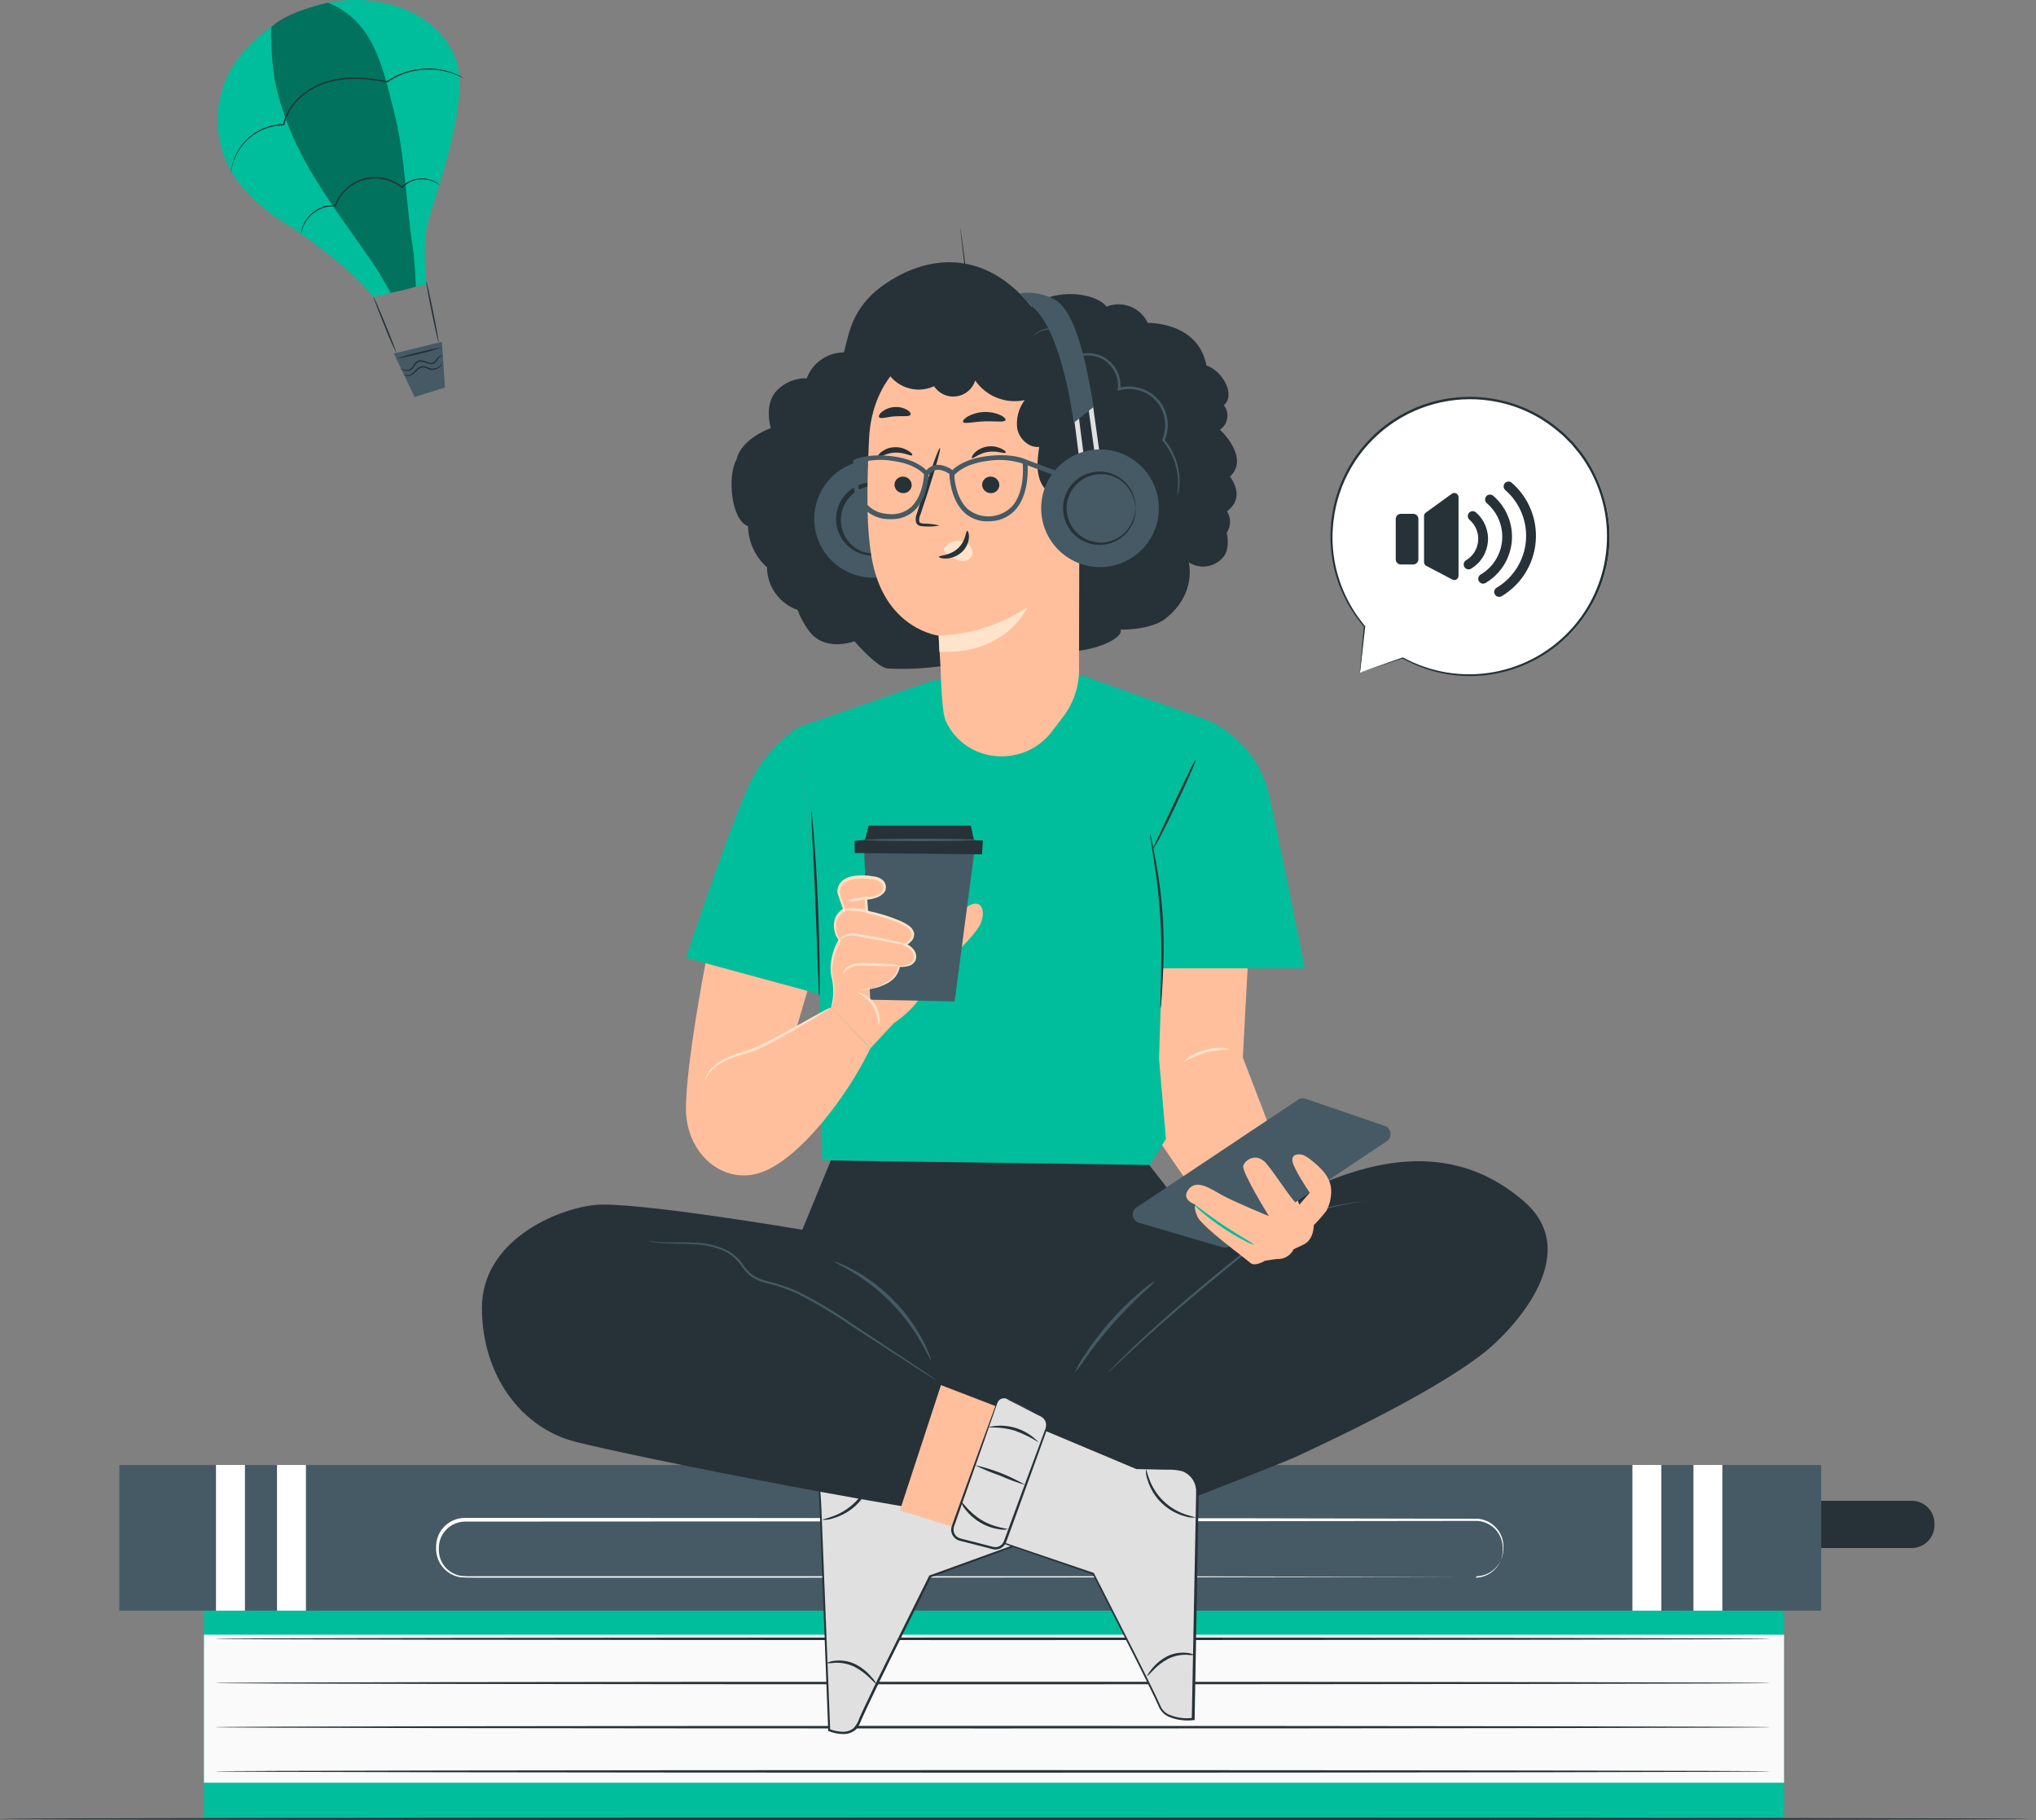 <svg width="236" height="211" viewBox="0 0 236 211" fill="none" xmlns="http://www.w3.org/2000/svg">
<rect x="0" y="0" width="236" height="211" fill="#808080" stroke="none"/>
<path d="M235.086 210.853C235.086 210.938 182.455 211 117.546 211C52.636 211 0 210.938 0 210.853C0 210.768 52.619 210.706 117.546 210.706C182.472 210.706 235.086 210.774 235.086 210.853Z" fill="#263238"/>
<path d="M124.406 132.219C124.321 132.219 121.327 108.551 117.711 79.345C114.094 50.139 111.237 26.437 111.316 26.425C111.395 26.414 114.389 50.087 118.005 79.305C121.622 108.523 124.485 132.208 124.406 132.219Z" fill="#263238"/>
<path d="M206.793 186.522H23.641V210.7H206.793V186.522Z" fill="#00BE9B"/>
<path d="M206.793 189.504H23.641V206.664H206.793V189.504Z" fill="#FAFAFA"/>
<path d="M211.095 169.827H13.833V186.715H211.095V169.827Z" fill="#455A64"/>
<path d="M199.65 169.827H196.294V186.715H199.65V169.827Z" fill="white"/>
<path d="M192.575 169.827H189.219V186.715H192.575V169.827Z" fill="white"/>
<path d="M35.465 169.827H32.109V186.715H35.465V169.827Z" fill="white"/>
<path d="M28.391 169.827H25.035V186.715H28.391V169.827Z" fill="white"/>
<path d="M171.038 182.899C171.038 182.899 171.259 182.899 171.685 182.814C172.229 182.695 172.733 182.434 173.146 182.059C173.559 181.684 173.866 181.208 174.037 180.677C174.198 180.125 174.236 179.545 174.151 178.976C174.045 178.279 173.709 177.637 173.195 177.154C172.681 176.67 172.019 176.374 171.316 176.312L144.009 176.346L53.918 176.391C53.392 176.391 52.876 176.527 52.418 176.785C51.96 177.044 51.577 177.416 51.304 177.865C51.032 178.312 50.882 178.822 50.868 179.345C50.83 179.869 50.913 180.395 51.112 180.881C51.317 181.357 51.64 181.773 52.051 182.089C52.462 182.406 52.946 182.612 53.459 182.689C53.989 182.731 54.52 182.745 55.052 182.729H69.315H93.238H133.742L161.044 182.78H168.47L161.044 182.809L133.742 182.854L93.238 182.888H55.029C54.462 182.888 53.963 182.888 53.391 182.848C52.829 182.762 52.298 182.535 51.848 182.188C51.398 181.841 51.043 181.385 50.817 180.864C50.603 180.338 50.512 179.77 50.551 179.203C50.565 178.629 50.73 178.068 51.027 177.576C51.326 177.083 51.747 176.675 52.249 176.392C52.752 176.109 53.319 175.961 53.895 175.96L143.986 176.006L171.299 176.062C172.03 176.123 172.718 176.43 173.251 176.932C173.785 177.435 174.132 178.103 174.236 178.829C174.316 179.399 174.272 179.979 174.105 180.53C173.953 180.987 173.702 181.406 173.368 181.754C172.911 182.23 172.316 182.551 171.668 182.672C171.507 182.705 171.344 182.724 171.18 182.729L171.038 182.899Z" fill="white"/>
<path d="M205.199 189.98C205.199 190.065 164.836 190.127 115.063 190.127C65.29 190.127 24.927 190.065 24.927 189.98C24.927 189.895 65.278 189.833 115.063 189.833C164.848 189.833 205.199 189.901 205.199 189.98Z" fill="#263238"/>
<path d="M205.199 195.105C205.199 195.184 164.836 195.252 115.063 195.252C65.29 195.252 24.927 195.184 24.927 195.105C24.927 195.026 65.278 194.958 115.063 194.958C164.848 194.958 205.199 195.02 205.199 195.105Z" fill="#263238"/>
<path d="M205.199 200.224C205.199 200.309 164.836 200.371 115.063 200.371C65.29 200.371 24.927 200.309 24.927 200.224C24.927 200.139 65.278 200.076 115.063 200.076C164.848 200.076 205.199 200.144 205.199 200.224Z" fill="#263238"/>
<path d="M205.199 205.349C205.199 205.428 164.836 205.496 115.063 205.496C65.29 205.496 24.927 205.428 24.927 205.349C24.927 205.269 65.278 205.201 115.063 205.201C164.848 205.201 205.199 205.269 205.199 205.349Z" fill="#263238"/>
<path d="M121.633 177.724L131.072 174.589L125.794 159.532L115.687 163.648L121.633 177.724Z" fill="#FFBF9D"/>
<path d="M116.963 163.665L102.348 170.093L96.679 170.314C94.525 170.399 94.978 172.128 95.08 174.282L96.112 200.569C96.112 200.569 98.799 201.703 99.547 199.736C100.296 197.769 107.83 182.729 107.83 182.729L121.662 177.684L116.963 163.665Z" fill="#E0E0E0"/>
<path d="M116.962 163.665C116.962 163.665 116.996 163.744 117.047 163.897C117.098 164.05 117.189 164.305 117.296 164.606C117.518 165.246 117.835 166.176 118.249 167.366L121.758 177.667V177.758L121.673 177.786L107.88 182.848L107.943 182.792C106.429 185.853 104.802 189.129 103.101 192.559C102.257 194.26 101.401 196.046 100.545 197.848C100.329 198.302 100.12 198.755 99.915 199.215C99.813 199.447 99.734 199.662 99.615 199.906C99.565 200.033 99.496 200.151 99.411 200.258L99.286 200.422L99.133 200.558C98.7 200.897 98.156 201.061 97.608 201.017C97.077 200.993 96.554 200.88 96.061 200.683L95.987 200.654V200.564C95.987 200.479 95.987 200.388 95.987 200.292C95.709 193.149 95.448 186.335 95.21 180.127C95.15 178.574 95.093 177.062 95.04 175.592C95.006 174.855 94.989 174.129 94.938 173.421C94.85 172.707 94.873 171.984 95.006 171.278C95.054 171.098 95.138 170.93 95.253 170.784C95.368 170.638 95.511 170.516 95.675 170.428C96 170.28 96.35 170.2 96.707 170.19L98.668 170.121L102.376 169.985H102.347L113.084 165.32L115.953 164.084L116.707 163.767L116.956 163.665L116.696 163.795C116.514 163.874 116.259 163.988 115.936 164.141L113.028 165.445L102.393 170.178H102.347L98.646 170.331L96.678 170.411C96.357 170.416 96.041 170.487 95.749 170.62C95.609 170.695 95.486 170.798 95.388 170.923C95.291 171.048 95.22 171.192 95.182 171.346C95.059 172.025 95.042 172.719 95.131 173.404C95.188 174.118 95.204 174.849 95.239 175.581C95.295 177.055 95.356 178.566 95.42 180.116C95.664 186.352 95.936 193.154 96.219 200.286C96.219 200.377 96.219 200.467 96.219 200.552L96.14 200.439C96.603 200.621 97.094 200.726 97.591 200.751C98.071 200.79 98.548 200.649 98.929 200.354C99.259 199.996 99.503 199.567 99.643 199.101C99.847 198.642 100.057 198.188 100.273 197.735C101.129 195.927 101.973 194.169 102.835 192.446C104.536 189.016 106.18 185.739 107.699 182.684V182.639H107.744L121.622 177.61L121.565 177.729L118.164 167.451C117.767 166.244 117.461 165.303 117.251 164.657C117.149 164.339 117.07 164.09 117.019 163.925C116.968 163.761 116.962 163.665 116.962 163.665Z" fill="#263238"/>
<path d="M117.767 162.066L114.229 163.88C113.968 164.013 113.765 164.239 113.66 164.514C113.555 164.788 113.556 165.092 113.663 165.366L118.668 178.228C118.775 178.502 118.98 178.726 119.243 178.858C119.505 178.99 119.808 179.02 120.091 178.943L123.816 177.917C123.975 177.872 124.124 177.795 124.252 177.69C124.38 177.585 124.484 177.454 124.559 177.307C124.634 177.159 124.677 176.997 124.685 176.832C124.694 176.666 124.668 176.501 124.609 176.346L119.417 162.701C119.357 162.546 119.265 162.404 119.147 162.286C119.03 162.169 118.888 162.077 118.733 162.017C118.577 161.957 118.411 161.931 118.245 161.939C118.078 161.948 117.915 161.991 117.767 162.066Z" fill="#E0E0E0"/>
<path d="M118.833 178.733C118.444 178.133 118.107 177.501 117.824 176.845C117.257 175.66 116.492 174.01 115.755 172.117C115.018 170.224 114.451 168.5 114.088 167.23C113.912 166.595 113.776 166.097 113.697 165.717C113.636 165.534 113.603 165.343 113.601 165.15C113.879 165.807 114.116 166.481 114.309 167.168C114.723 168.415 115.324 170.133 116.055 172.004C116.787 173.874 117.512 175.547 118.034 176.76C118.347 177.398 118.614 178.057 118.833 178.733Z" fill="#263238"/>
<path d="M114.564 166.976C115.271 166.18 116.176 165.588 117.187 165.259C118.199 164.93 119.28 164.877 120.318 165.105C120.318 165.207 118.901 165.031 117.286 165.57C116.33 165.938 115.417 166.409 114.564 166.976Z" fill="#263238"/>
<path d="M115.806 171.919C116.734 171.301 117.736 170.802 118.788 170.434C119.8 169.966 120.866 169.623 121.962 169.413C121.996 169.504 120.607 170.042 118.912 170.734C117.906 171.201 116.867 171.597 115.806 171.919Z" fill="#263238"/>
<path d="M118.334 176.856C119.37 176.642 120.367 176.273 121.293 175.762C122.795 174.855 123.515 173.557 123.6 173.619C123.523 173.934 123.371 174.225 123.158 174.47C122.233 175.741 120.844 176.597 119.292 176.851C118.978 176.929 118.649 176.931 118.334 176.856Z" fill="#263238"/>
<path d="M95.318 176.182C95.318 176.125 95.812 176.052 96.566 175.768C97.547 175.409 98.437 174.837 99.171 174.093C99.905 173.349 100.465 172.452 100.812 171.465C101.089 170.706 101.152 170.201 101.208 170.213C101.247 170.66 101.187 171.111 101.033 171.533C100.733 172.585 100.173 173.544 99.406 174.323C98.638 175.102 97.686 175.675 96.639 175.989C96.218 176.146 95.767 176.212 95.318 176.182Z" fill="#263238"/>
<path d="M95.811 192.809C96.102 192.641 96.428 192.543 96.764 192.525C97.575 192.426 98.398 192.562 99.133 192.917C99.856 193.277 100.496 193.785 101.01 194.408C101.252 194.643 101.445 194.924 101.577 195.235C101.537 195.235 101.288 194.986 100.863 194.566C100.322 194.02 99.698 193.563 99.014 193.211C98.324 192.881 97.563 192.725 96.798 192.758C96.472 192.807 96.141 192.824 95.811 192.809Z" fill="#263238"/>
<path d="M93 142.559C93 142.559 73.368 139.231 68.958 139.685C64.547 140.138 55.862 143.783 55.862 151.618C55.862 159.452 60.449 165.518 66.633 167.123C72.818 168.727 107.54 175.768 121.152 176.936C132.671 177.922 139.207 175.626 138.073 173.71C138.073 173.71 149.576 169.248 150.806 168.608C151.77 168.126 165.511 161.918 171.996 156.833C174.95 154.515 183.85 145.496 176.639 139.26C169.428 133.024 161.169 133.823 153.187 137.23C151.849 137.797 143.878 140.393 139.428 143.007L132.784 134.503C132.558 134.639 119.02 134.798 106.979 134.651C103.09 134.605 96.316 134.503 96.316 134.503L93 142.559Z" fill="#263238"/>
<path d="M122.904 164.351C122.699 162.815 122.597 162.248 123.079 161.312C123.62 160.407 124.316 159.605 125.137 158.943C125.664 158.472 126.271 157.962 126.979 158.024C127.87 158.104 128.408 159.016 128.805 159.816C130.256 162.756 131.828 165.632 133.521 168.444C134.491 170.059 135.54 171.692 137.07 172.792C137.637 173.194 138.329 173.688 138.204 174.373C138.125 174.912 137.569 175.23 137.07 175.451C136.129 175.861 135.159 176.202 134.168 176.471C133.219 176.801 132.197 176.864 131.214 176.652C130.34 176.333 129.56 175.799 128.947 175.099C125.842 172.097 123.706 168.236 122.813 164.011" fill="#263238"/>
<path d="M158.135 139.322C158.135 139.322 158.011 139.294 157.767 139.322C157.415 139.35 157.065 139.397 156.718 139.464C155.811 139.634 154.507 139.935 152.897 140.331C152.104 140.53 151.197 140.751 150.273 140.944C149.371 141.238 148.572 141.958 147.722 142.644C146.021 143.999 144.122 145.479 142.16 147.089C138.243 150.275 134.791 153.262 132.342 155.496C131.112 156.63 130.142 157.531 129.468 158.166L128.697 158.897C128.608 158.985 128.514 159.067 128.413 159.141C128.487 159.04 128.569 158.946 128.657 158.857L129.394 158.092C130.046 157.429 130.998 156.488 132.228 155.354C134.638 153.087 138.084 150.065 142.007 146.879C143.969 145.286 145.856 143.789 147.585 142.452C148.365 141.744 149.255 141.169 150.222 140.751C151.202 140.552 152.058 140.36 152.875 140.184C154.485 139.81 155.8 139.538 156.718 139.402C157.07 139.343 157.427 139.313 157.784 139.311C157.879 139.303 157.975 139.312 158.067 139.339L158.135 139.322Z" fill="#455A64"/>
<path d="M108.539 160.003C108.418 159.954 108.304 159.891 108.198 159.816L107.257 159.249L103.856 157.049L98.788 153.767C96.758 152.355 94.633 151.086 92.427 149.969C91.271 149.441 90.065 149.031 88.828 148.744C88.227 148.594 87.653 148.351 87.127 148.024C86.646 147.669 86.238 147.224 85.925 146.715C85.32 145.842 84.458 145.18 83.459 144.821C82.588 144.501 81.675 144.31 80.749 144.254C79.049 144.141 77.643 144.198 76.679 144.101C76.203 144.062 75.829 144.011 75.579 143.965C75.452 143.945 75.327 143.915 75.205 143.875C75.332 143.874 75.46 143.886 75.585 143.909C75.84 143.937 76.209 143.977 76.69 143.999C77.648 144.062 79.032 143.971 80.761 144.062C81.71 144.112 82.646 144.303 83.538 144.628C84.038 144.812 84.511 145.062 84.944 145.371C85.401 145.709 85.799 146.118 86.124 146.584C86.419 147.066 86.804 147.488 87.257 147.826C87.761 148.139 88.313 148.369 88.89 148.506C90.143 148.795 91.365 149.209 92.535 149.742C94.742 150.855 96.866 152.127 98.89 153.546L103.924 156.879L107.325 159.147L108.238 159.776C108.344 159.844 108.444 159.92 108.539 160.003Z" fill="#455A64"/>
<path d="M113.408 177.916L104.31 175.099L109.071 160.569L118.833 164.322L113.408 177.916Z" fill="#FFBF9D"/>
<path d="M117.609 164.362L131.725 170.229L136.26 170.309C136.941 170.323 137.588 170.607 138.061 171.098C138.534 171.589 138.793 172.246 138.782 172.928L138.306 199.288C138.306 199.288 135.16 199.691 134.406 197.814C133.652 195.938 126.725 182.457 126.725 182.457L113.38 177.894L117.609 164.362Z" fill="#E0E0E0"/>
<path d="M117.608 164.362C117.608 164.362 117.608 164.447 117.54 164.611L117.33 165.314C117.143 165.944 116.866 166.845 116.514 168.013L113.464 177.922L113.408 177.803L126.764 182.338H126.809V182.384C128.283 185.269 129.853 188.353 131.497 191.584C132.308 193.206 133.141 194.861 133.963 196.567C134.167 196.987 134.36 197.44 134.558 197.86C134.758 198.263 135.09 198.585 135.499 198.772C136.373 199.139 137.327 199.268 138.266 199.147L138.147 199.283V199.124C138.277 192.35 138.402 185.893 138.515 180.008C138.544 178.54 138.572 177.1 138.6 175.705C138.6 175.008 138.629 174.322 138.64 173.642C138.64 173.308 138.64 172.956 138.64 172.644C138.598 172.177 138.422 171.731 138.135 171.359C137.848 170.988 137.461 170.706 137.019 170.547C136.433 170.404 135.83 170.346 135.227 170.377L131.718 170.303L121.44 165.978L118.606 164.781L117.869 164.464L117.614 164.351L117.858 164.441L118.583 164.73L121.418 165.864L131.792 170.122H131.758L135.273 170.178H136.197C136.523 170.177 136.846 170.231 137.155 170.337C137.796 170.564 138.327 171.026 138.64 171.63C138.801 171.938 138.899 172.275 138.929 172.622C138.929 172.979 138.929 173.296 138.929 173.642C138.929 174.317 138.929 175.008 138.895 175.705C138.869 177.1 138.844 178.534 138.821 180.008C138.714 185.893 138.595 192.35 138.476 199.124C138.476 199.175 138.476 199.232 138.476 199.277V199.402H138.362C137.371 199.527 136.363 199.388 135.443 198.999C134.98 198.782 134.604 198.414 134.377 197.956C134.173 197.514 133.986 197.094 133.782 196.664C132.965 194.963 132.138 193.308 131.321 191.686L126.656 182.48L126.724 182.537L113.385 177.95L113.3 177.916L113.328 177.831L116.491 167.894L117.347 165.235C117.444 164.94 117.518 164.713 117.569 164.549C117.62 164.385 117.608 164.362 117.608 164.362Z" fill="#263238"/>
<path d="M116.696 162.157L120.664 164.096C120.93 164.225 121.139 164.449 121.25 164.723C121.361 164.997 121.366 165.303 121.265 165.581L116.52 178.659C116.417 178.938 116.215 179.169 115.953 179.308C115.69 179.447 115.385 179.485 115.097 179.413L111.316 178.45C111.154 178.409 111.003 178.336 110.871 178.233C110.74 178.131 110.631 178.002 110.553 177.855C110.474 177.708 110.427 177.547 110.415 177.38C110.403 177.214 110.426 177.047 110.483 176.891L115.585 162.622C115.623 162.515 115.683 162.418 115.761 162.336C115.839 162.254 115.933 162.189 116.038 162.145C116.142 162.101 116.255 162.08 116.368 162.082C116.481 162.084 116.593 162.109 116.696 162.157Z" fill="#E0E0E0"/>
<path d="M116.696 162.157C116.555 162.111 116.407 162.094 116.26 162.106C116.086 162.126 115.924 162.204 115.8 162.327C115.648 162.515 115.541 162.736 115.489 162.973C115.114 164.056 114.582 165.581 113.93 167.457L111.588 174.101L110.908 176.046C110.795 176.369 110.681 176.697 110.562 177.026C110.52 177.181 110.512 177.343 110.54 177.5C110.567 177.658 110.629 177.808 110.721 177.939C110.815 178.069 110.937 178.175 111.078 178.251C111.233 178.325 111.397 178.378 111.566 178.41L112.643 178.682L114.837 179.249C115.007 179.307 115.184 179.341 115.364 179.351C115.533 179.354 115.701 179.315 115.851 179.237C116.002 179.162 116.133 179.051 116.231 178.914C116.324 178.768 116.397 178.609 116.447 178.444C116.702 177.741 116.957 177.055 117.206 176.374C117.705 175.025 118.181 173.721 118.641 172.474C119.559 169.997 120.387 167.758 121.09 165.87C121.189 165.66 121.247 165.433 121.26 165.201C121.259 164.984 121.196 164.771 121.078 164.589C120.851 164.226 120.409 164.112 120.063 163.92L118.221 162.967L117.087 162.4C116.951 162.337 116.821 162.263 116.696 162.179C116.841 162.223 116.981 162.28 117.116 162.349L118.283 162.916L120.131 163.789L120.698 164.056C120.913 164.152 121.097 164.305 121.231 164.498C121.371 164.706 121.448 164.95 121.452 165.201C121.444 165.458 121.384 165.71 121.277 165.943C120.596 167.837 119.786 170.076 118.884 172.565C118.431 173.812 117.96 175.122 117.467 176.476C117.218 177.151 116.968 177.843 116.713 178.54C116.655 178.731 116.569 178.913 116.458 179.078C116.336 179.249 116.175 179.387 115.987 179.481C115.798 179.577 115.588 179.627 115.375 179.628C115.27 179.627 115.166 179.613 115.063 179.589L114.78 179.515L112.586 178.948L111.515 178.676C111.318 178.641 111.128 178.58 110.948 178.495C110.772 178.395 110.62 178.26 110.5 178.098C110.384 177.936 110.306 177.75 110.272 177.553C110.239 177.357 110.251 177.155 110.307 176.964C110.426 176.612 110.545 176.295 110.659 175.966C110.897 175.314 111.124 174.674 111.35 174.05L113.748 167.429L115.387 162.973C115.446 162.724 115.567 162.494 115.738 162.304C115.879 162.176 116.059 162.099 116.248 162.083C116.364 162.076 116.48 162.094 116.588 162.134C116.668 162.128 116.696 162.151 116.696 162.157Z" fill="#263238"/>
<path d="M120.403 167.213C119.674 166.426 118.748 165.847 117.721 165.535C116.694 165.223 115.603 165.19 114.559 165.439C114.559 165.541 115.987 165.337 117.625 165.847C118.599 166.198 119.531 166.656 120.403 167.213Z" fill="#263238"/>
<path d="M118.873 172.151C117.041 171.084 115.056 170.304 112.988 169.838C113.932 170.312 114.907 170.72 115.908 171.057C116.87 171.49 117.86 171.855 118.873 172.151Z" fill="#263238"/>
<path d="M116.804 177.276C116.804 177.174 115.318 177.14 113.799 176.227C112.28 175.314 111.532 174.05 111.424 174.113C111.507 174.428 111.665 174.72 111.883 174.963C112.362 175.587 112.957 176.112 113.635 176.511C114.31 176.909 115.058 177.171 115.834 177.282C116.154 177.354 116.485 177.352 116.804 177.276Z" fill="#263238"/>
<path d="M138.589 175.921C138.589 175.87 138.113 175.808 137.387 175.552C136.438 175.229 135.573 174.699 134.854 174C134.135 173.301 133.581 172.45 133.232 171.511C132.954 170.791 132.88 170.309 132.829 170.32C132.799 170.75 132.865 171.182 133.022 171.584C133.33 172.585 133.885 173.493 134.636 174.223C135.387 174.953 136.31 175.483 137.319 175.762C137.726 175.907 138.159 175.961 138.589 175.921Z" fill="#263238"/>
<path d="M138.442 191.862C138.161 191.703 137.846 191.616 137.524 191.607C136.743 191.526 135.956 191.671 135.256 192.026C134.571 192.388 133.968 192.888 133.487 193.495C133.119 193.954 132.949 194.271 132.983 194.294C133.017 194.317 133.255 194.05 133.652 193.642C134.157 193.107 134.745 192.655 135.392 192.304C136.048 191.977 136.774 191.814 137.507 191.828C137.817 191.866 138.13 191.877 138.442 191.862Z" fill="#263238"/>
<path d="M107.92 157.695C107.852 157.724 107.495 156.873 106.758 155.592C104.83 152.239 102.076 149.435 98.759 147.446C97.489 146.681 96.65 146.312 96.678 146.244C96.893 146.275 97.102 146.34 97.296 146.437C97.847 146.654 98.383 146.908 98.901 147.197C100.623 148.135 102.198 149.323 103.572 150.723C104.942 152.123 106.099 153.715 107.007 155.451C107.286 155.974 107.529 156.515 107.733 157.072C107.828 157.268 107.891 157.479 107.92 157.695Z" fill="#455A64"/>
<path d="M133.941 148.478C133.474 148.992 132.972 149.473 132.438 149.917C131.503 150.79 130.244 152.032 128.952 153.5C127.659 154.968 126.599 156.374 125.851 157.417C125.483 158.006 125.069 158.565 124.615 159.09C124.871 158.441 125.207 157.826 125.613 157.259C127.431 154.419 129.669 151.871 132.251 149.702C132.76 149.224 133.328 148.812 133.941 148.478Z" fill="#455A64"/>
<path d="M144.06 122.593L145.029 104.543L131.305 107.327L134.02 131.754L142.195 143.682L150.834 140.224L144.06 122.593Z" fill="#FFBF9D"/>
<path d="M142.597 121.624C141.644 121.681 140.696 121.811 139.763 122.015C138.858 122.316 137.977 122.684 137.127 123.115C137.835 122.426 138.72 121.947 139.684 121.732C140.625 121.422 141.635 121.385 142.597 121.624Z" fill="#FFE3CA"/>
<path d="M160.522 130.524L151.333 127.378C151.188 127.327 151.033 127.311 150.88 127.33C150.727 127.35 150.582 127.405 150.454 127.491L131.747 139.963C131.587 140.068 131.462 140.217 131.385 140.392C131.308 140.566 131.282 140.759 131.312 140.948C131.341 141.136 131.424 141.312 131.55 141.455C131.676 141.598 131.841 141.702 132.024 141.754L141.696 144.589C141.835 144.63 141.982 144.64 142.126 144.618C142.27 144.597 142.407 144.544 142.529 144.464L160.738 132.304C160.892 132.201 161.016 132.057 161.094 131.889C161.172 131.72 161.201 131.532 161.179 131.348C161.156 131.163 161.083 130.988 160.967 130.843C160.851 130.697 160.697 130.587 160.522 130.524Z" fill="#455A64"/>
<path d="M150.778 133.835C150.778 133.835 151.163 133.767 152.325 134.759C153.487 135.751 154.026 136.46 154.264 137.525C154.392 138.501 154.212 139.492 153.748 140.36C153.297 140.946 152.809 141.503 152.286 142.026C152.286 142.026 152.314 143.659 151.152 144.249L149.956 144.816C149.78 145.181 149.498 145.484 149.147 145.686C148.796 145.889 148.393 145.98 147.989 145.949L146.622 146.153C146.622 146.153 145.449 146.885 144.922 146.392C144.394 145.898 139.321 142.225 138.794 141.023C138.266 139.821 138.606 139.657 138.606 139.657C138.606 139.657 136.826 139.118 137.756 137.894C138.686 136.669 140.222 137.741 141.6 138.517C142.977 139.294 147.087 140.983 147.087 140.983C147.087 140.983 143.901 135.842 144.111 135.144C144.321 134.447 145.647 133.54 146.804 134.901C147.96 136.261 150.205 139.912 150.585 139.68L151.821 138.268C151.821 138.268 149.808 135.331 149.797 134.487C149.786 133.642 150.778 133.835 150.778 133.835Z" fill="#FFBF9D"/>
<path d="M145.375 144.3C144.977 144.19 144.596 144.028 144.241 143.818C143.365 143.364 142.515 142.861 141.696 142.31C140.876 141.763 140.088 141.169 139.338 140.53C139.01 140.28 138.715 139.991 138.459 139.668C138.521 139.6 139.956 140.802 141.86 142.066C143.765 143.33 145.432 144.237 145.375 144.3Z" fill="#00BE9B"/>
<path d="M92.489 84.322L108.13 78.885L124.91 78.12L139.972 83.477L134.853 105.274L134.916 104.554L134.349 122.746L135.148 132.037L133.3 135.048L95.295 134.509L94.944 109.861L92.489 84.322Z" fill="#00BE9B"/>
<path d="M79.524 111.04C79.524 111.04 85.131 94.061 87.234 90.178C88.503 87.842 90.303 85.836 92.489 84.322L94.944 110.071L95.159 115.32L79.524 111.04Z" fill="#00BE9B"/>
<path d="M139.972 83.478C139.972 83.478 145.59 85.745 147.064 91.981C147.971 95.819 151.248 112.253 151.248 112.253H133.011L134.02 95.762L139.972 83.478Z" fill="#00BE9B"/>
<path d="M138.629 88.024C138.47 88.567 138.263 89.094 138.011 89.6C137.597 90.558 137.007 91.868 136.31 93.313C134.955 96.193 133.748 98.495 133.595 98.415C133.595 98.415 133.878 97.848 134.315 96.896C134.797 95.864 135.386 94.6 136.044 93.205C136.701 91.811 137.342 90.462 137.807 89.532C138.035 89.006 138.31 88.501 138.629 88.024Z" fill="#263238"/>
<path d="M94.032 93.931C94.1 94.208 94.14 94.491 94.151 94.776C94.207 95.343 94.281 96.108 94.355 97.083C94.514 99.039 94.684 101.737 94.808 104.725C94.933 107.712 94.996 110.394 95.007 112.378C95.007 113.359 95.007 114.152 95.007 114.697C95.014 114.981 94.999 115.265 94.962 115.547C94.91 115.266 94.888 114.982 94.893 114.697C94.893 114.096 94.842 113.319 94.808 112.384C94.735 110.371 94.633 107.695 94.525 104.736C94.417 101.777 94.258 99.107 94.162 97.1C94.117 96.159 94.077 95.399 94.049 94.781C94.019 94.499 94.014 94.215 94.032 93.931Z" fill="#263238"/>
<path d="M133.301 96.647C133.391 96.899 133.457 97.159 133.499 97.423C133.613 97.928 133.76 98.665 133.924 99.572C134.377 101.944 134.672 104.343 134.809 106.754C134.918 109.165 134.901 111.579 134.758 113.988C134.707 114.912 134.656 115.688 134.61 116.176C134.604 116.445 134.57 116.713 134.508 116.975C134.485 116.707 134.485 116.438 134.508 116.17C134.508 115.603 134.537 114.861 134.565 113.982C134.61 112.134 134.667 109.583 134.525 106.771C134.383 104.371 134.118 101.979 133.732 99.606C133.596 98.738 133.488 98.013 133.397 97.446C133.338 97.183 133.306 96.915 133.301 96.647Z" fill="#263238"/>
<path d="M93.516 43.851C92.866 43.833 92.22 43.952 91.619 44.2C91.018 44.448 90.477 44.82 90.029 45.291C88.499 46.907 89.349 49.628 89.349 49.628C89.349 49.628 85.948 50.79 85.381 53.256C84.298 55.093 84.695 60.257 86.707 60.994C86.722 61.897 86.926 62.787 87.305 63.607C87.683 64.427 88.229 65.159 88.907 65.756C88.912 66.846 89.256 67.908 89.891 68.794C90.526 69.681 91.42 70.348 92.45 70.705C92.803 71.659 93.304 72.55 93.935 73.347C95.834 75.581 99.037 74.339 99.037 74.339C99.037 74.339 101.702 77.429 102.92 77.497C111.424 77.956 119.689 74.594 118.822 73.965C122.79 77.287 130.421 74.447 129.893 72.99C129.893 72.99 133.374 73.081 135.131 71.686C138.765 68.795 137.796 65.189 137.796 65.189C138.401 65.581 139.125 65.746 139.84 65.655C140.555 65.563 141.215 65.222 141.702 64.69C142.688 63.664 142.195 61.754 142.195 61.754C142.44 61.389 142.574 60.96 142.58 60.52C142.586 60.08 142.464 59.648 142.229 59.277C143.538 58.256 143.737 56.935 142.58 55.252C144.916 53.012 141.407 49.809 141.407 49.809C141.632 49.66 141.823 49.466 141.97 49.24C142.116 49.013 142.213 48.758 142.256 48.492C142.298 48.225 142.285 47.953 142.217 47.692C142.149 47.431 142.028 47.187 141.86 46.975C143.295 45.751 141.645 42.944 139.842 42.366C138.873 37.264 133.04 37.434 133.04 37.434C132.635 36.567 131.913 35.889 131.023 35.538C130.133 35.187 129.143 35.19 128.255 35.546C127.178 34.061 122.512 33.188 119.564 35.546C114.032 28.704 107.331 29.566 102.405 33.052C98.51 35.807 98.397 39.061 97.801 40.852C96.867 40.858 95.957 41.148 95.191 41.684C94.426 42.22 93.841 42.976 93.516 43.851Z" fill="#263238"/>
<path d="M103.831 66.441C107.306 64.989 108.946 60.994 107.494 57.519C106.041 54.044 102.047 52.404 98.572 53.856C95.097 55.309 93.457 59.303 94.909 62.778C96.361 66.253 100.356 67.893 103.831 66.441Z" fill="#455A64"/>
<path d="M105.318 60.161C105.284 60.161 105.318 59.792 105.131 59.169C104.89 58.289 104.361 57.514 103.629 56.969C103.171 56.665 102.655 56.46 102.113 56.366C101.571 56.272 101.016 56.292 100.483 56.424C99.949 56.556 99.449 56.797 99.013 57.133C98.578 57.468 98.217 57.891 97.954 58.373C97.69 58.855 97.529 59.387 97.482 59.935C97.435 60.482 97.502 61.034 97.679 61.554C97.856 62.075 98.139 62.553 98.51 62.958C98.882 63.363 99.333 63.687 99.836 63.908C100.364 64.1 100.925 64.18 101.486 64.144C102.046 64.107 102.592 63.955 103.09 63.696C103.588 63.436 104.027 63.077 104.378 62.639C104.729 62.201 104.986 61.695 105.131 61.153C105.301 60.529 105.284 60.161 105.318 60.161C105.333 60.249 105.333 60.339 105.318 60.427C105.319 60.681 105.289 60.935 105.228 61.181C105.017 62.111 104.49 62.939 103.737 63.523C103.217 63.928 102.609 64.206 101.962 64.333C101.216 64.475 100.445 64.417 99.729 64.163C98.933 63.882 98.241 63.366 97.745 62.684C97.203 61.954 96.911 61.069 96.911 60.161C96.911 59.252 97.203 58.368 97.745 57.638C98.078 57.183 98.5 56.8 98.984 56.511C99.468 56.222 100.006 56.033 100.564 55.955C101.123 55.877 101.692 55.913 102.237 56.059C102.782 56.205 103.292 56.458 103.737 56.805C104.489 57.388 105.015 58.213 105.228 59.141C105.289 59.389 105.319 59.644 105.318 59.9C105.333 59.986 105.333 60.075 105.318 60.161Z" fill="#263238"/>
<path d="M111.827 39.39L112.734 38.523L122.563 42.491C123.25 42.529 123.897 42.823 124.377 43.316C124.856 43.808 125.134 44.462 125.154 45.15L125.069 77.168C125.175 79.237 124.562 81.28 123.334 82.95L121.957 84.775C118.805 88.931 112.32 88.585 109.842 84.01C109.691 83.751 109.575 83.472 109.497 83.182C109.433 82.946 109.384 82.705 109.349 82.463C109.054 79.889 109.037 77.655 109.037 77.655C108.862 74.821 108.805 73.687 108.805 73.687C108.805 73.687 102.785 72.995 101.158 65.269C100.347 61.425 100.5 56.136 100.732 50.938C101.044 43.732 106.039 39.384 111.827 39.39Z" fill="#FFBF9D"/>
<path d="M113.839 56.204C113.851 56.465 113.963 56.711 114.152 56.891C114.341 57.07 114.593 57.17 114.854 57.168C114.981 57.171 115.108 57.148 115.227 57.102C115.346 57.056 115.454 56.986 115.546 56.898C115.637 56.809 115.711 56.703 115.761 56.586C115.812 56.469 115.839 56.343 115.84 56.215C115.83 55.954 115.718 55.708 115.528 55.528C115.339 55.347 115.087 55.249 114.825 55.252C114.698 55.249 114.571 55.271 114.452 55.317C114.333 55.364 114.225 55.433 114.133 55.522C114.041 55.611 113.968 55.716 113.918 55.834C113.867 55.951 113.84 56.077 113.839 56.204Z" fill="#263238"/>
<path d="M103.68 56.204C103.691 56.465 103.804 56.711 103.993 56.891C104.182 57.07 104.433 57.17 104.694 57.168C104.822 57.171 104.949 57.148 105.068 57.102C105.186 57.056 105.295 56.986 105.387 56.898C105.478 56.809 105.552 56.703 105.602 56.586C105.653 56.469 105.679 56.343 105.681 56.215C105.669 55.955 105.557 55.709 105.368 55.529C105.178 55.349 104.927 55.25 104.666 55.252C104.539 55.249 104.412 55.271 104.293 55.317C104.174 55.364 104.066 55.433 103.974 55.522C103.882 55.611 103.809 55.716 103.758 55.834C103.708 55.951 103.681 56.077 103.68 56.204Z" fill="#263238"/>
<path d="M101.781 52.996C101.911 53.115 102.637 52.519 103.714 52.468C104.791 52.417 105.601 52.916 105.715 52.78C105.828 52.644 105.63 52.485 105.273 52.253C104.79 51.955 104.228 51.813 103.663 51.845C103.105 51.867 102.569 52.065 102.132 52.412C101.781 52.695 101.695 52.939 101.781 52.996Z" fill="#263238"/>
<path d="M112.665 53.103C112.807 53.216 113.47 52.536 114.536 52.383C115.602 52.23 116.463 52.633 116.554 52.485C116.645 52.338 116.446 52.207 116.067 52.009C115.556 51.762 114.982 51.679 114.423 51.771C113.87 51.853 113.358 52.109 112.96 52.502C112.671 52.803 112.597 53.058 112.665 53.103Z" fill="#263238"/>
<path d="M108.912 60.926C108.335 60.782 107.744 60.706 107.149 60.7C106.871 60.7 106.61 60.643 106.554 60.462C106.518 60.179 106.567 59.893 106.696 59.639C106.922 58.959 107.155 58.251 107.404 57.508C108.379 54.475 109.105 51.986 108.952 51.947C108.799 51.907 107.937 54.339 106.962 57.372C106.724 58.115 106.503 58.829 106.287 59.509C106.13 59.85 106.098 60.235 106.197 60.598C106.242 60.693 106.308 60.776 106.391 60.841C106.473 60.906 106.57 60.95 106.673 60.972C106.826 61.005 106.982 61.02 107.138 61.017C107.731 61.061 108.327 61.031 108.912 60.926Z" fill="#263238"/>
<path d="M108.805 73.687C112.476 73.558 116.039 72.414 119.1 70.382C119.1 70.382 116.747 75.904 108.895 75.564L108.805 73.687Z" fill="#FFE3CA"/>
<path d="M109.497 63.494C109.688 63.226 109.945 63.012 110.242 62.871C110.54 62.73 110.869 62.667 111.197 62.689C111.435 62.7 111.669 62.758 111.884 62.86C112.099 62.962 112.292 63.106 112.45 63.285C112.601 63.457 112.695 63.672 112.722 63.899C112.748 64.127 112.705 64.358 112.597 64.56C112.436 64.763 112.217 64.913 111.969 64.989C111.721 65.064 111.456 65.063 111.209 64.985C110.691 64.834 110.209 64.579 109.791 64.237C109.667 64.157 109.557 64.055 109.468 63.937C109.428 63.877 109.407 63.807 109.407 63.735C109.407 63.664 109.428 63.594 109.468 63.534" fill="#FFE3CA"/>
<path d="M112.109 61.533C111.934 61.533 111.99 62.695 111.032 63.574C110.074 64.452 108.827 64.384 108.827 64.549C108.827 64.622 109.116 64.764 109.643 64.753C110.326 64.725 110.977 64.46 111.486 64.004C111.97 63.565 112.267 62.956 112.314 62.304C112.336 61.788 112.189 61.533 112.109 61.533Z" fill="#263238"/>
<path d="M111.634 48.914C111.787 49.186 112.824 48.885 114.1 48.846C115.375 48.806 116.429 48.993 116.554 48.704C116.611 48.568 116.395 48.324 115.942 48.109C115.346 47.85 114.699 47.73 114.05 47.758C113.401 47.785 112.767 47.959 112.195 48.267C111.764 48.523 111.571 48.783 111.634 48.914Z" fill="#263238"/>
<path d="M101.911 48.375C102.116 48.608 102.841 48.319 103.731 48.262C104.621 48.205 105.386 48.341 105.545 48.081C105.613 47.95 105.483 47.712 105.143 47.514C104.687 47.254 104.163 47.141 103.64 47.191C103.119 47.227 102.621 47.425 102.218 47.758C101.911 48.001 101.821 48.262 101.911 48.375Z" fill="#263238"/>
<path d="M123.601 58.302C123.572 57.735 124.167 56.318 124.734 56.204C126.248 55.887 129.014 55.87 129.236 59.753C129.536 65.065 124.133 64.288 124.133 64.118C124.133 63.948 123.697 60.303 123.601 58.302Z" fill="#FFBF9D"/>
<path d="M125.647 62.015C125.647 62.015 125.738 62.077 125.902 62.14C126.124 62.226 126.371 62.226 126.594 62.14C127.16 61.902 127.563 61.006 127.535 60.031C127.524 59.575 127.41 59.127 127.2 58.721C127.142 58.557 127.044 58.41 126.916 58.292C126.787 58.175 126.632 58.09 126.463 58.047C126.356 58.025 126.245 58.042 126.149 58.094C126.053 58.145 125.977 58.229 125.936 58.33C125.874 58.483 125.936 58.591 125.885 58.602C125.834 58.614 125.766 58.517 125.794 58.296C125.817 58.162 125.885 58.04 125.987 57.95C126.125 57.832 126.304 57.773 126.486 57.786C126.707 57.816 126.917 57.903 127.094 58.038C127.272 58.173 127.412 58.352 127.501 58.557C127.753 59.004 127.891 59.506 127.903 60.02C127.931 61.091 127.444 62.123 126.684 62.389C126.544 62.438 126.395 62.454 126.248 62.437C126.101 62.421 125.959 62.371 125.834 62.293C125.658 62.145 125.624 62.026 125.647 62.015Z" fill="#FFE3CA"/>
<path d="M103.351 60.184C103.197 60.184 103.043 60.184 102.892 60.184C102.303 60.16 101.726 60.01 101.201 59.743C100.675 59.476 100.214 59.098 99.848 58.636C98.346 56.674 98.884 53.613 98.913 53.483V53.347L99.037 53.284C99.105 53.25 100.642 52.502 103.612 52.916C106.583 53.33 107.58 54.719 107.58 54.775L107.626 54.849V54.934C107.626 55.053 107.575 57.769 105.925 59.248C105.215 59.871 104.296 60.205 103.351 60.184ZM99.446 53.721C99.361 54.339 99.128 56.742 100.302 58.256C100.619 58.655 101.019 58.98 101.474 59.209C101.929 59.438 102.428 59.565 102.938 59.583C103.41 59.647 103.892 59.61 104.349 59.474C104.806 59.338 105.23 59.107 105.591 58.795C106.895 57.61 107.082 55.467 107.11 54.991C106.889 54.736 105.925 53.766 103.561 53.443C102.187 53.197 100.774 53.292 99.446 53.721Z" fill="#455A64"/>
<path d="M114.496 60.433C113.515 60.463 112.56 60.116 111.826 59.464C110.125 57.916 110.052 55.104 110.052 54.985V54.9L110.097 54.827C110.137 54.764 111.112 53.33 114.23 52.899C117.348 52.468 118.895 53.251 118.958 53.285L119.094 53.353V53.506C119.094 53.642 119.462 56.941 117.83 58.948C117.482 59.373 117.052 59.722 116.564 59.973C116.077 60.225 115.542 60.374 114.995 60.41C114.819 60.428 114.661 60.433 114.496 60.433ZM110.624 55.076C110.624 55.564 110.84 57.814 112.206 59.044C112.968 59.645 113.931 59.932 114.898 59.848C115.865 59.764 116.763 59.314 117.41 58.591C118.703 57.009 118.612 54.407 118.544 53.733C117.166 53.297 115.703 53.204 114.281 53.46C111.843 53.806 110.851 54.81 110.624 55.076Z" fill="#455A64"/>
<path d="M110.284 55.133C109.896 54.774 109.407 54.542 108.884 54.469C108.653 54.44 108.419 54.478 108.21 54.578C108.001 54.679 107.825 54.838 107.705 55.036L107.194 54.793C107.363 54.488 107.618 54.239 107.928 54.08C108.238 53.921 108.588 53.857 108.935 53.897C109.569 53.981 110.163 54.258 110.635 54.691L110.284 55.133Z" fill="#455A64"/>
<path d="M125.897 41.204C124.978 39.736 123.306 38.936 121.719 38.245C118.283 36.709 114.616 35.138 110.88 35.648C107.779 36.068 105.063 37.876 102.473 39.617L102.654 42.791C103.149 43.786 104.012 44.549 105.059 44.919C106.106 45.289 107.256 45.238 108.266 44.776C108.545 45.196 108.937 45.529 109.396 45.736C109.856 45.944 110.365 46.017 110.864 45.947C111.364 45.878 111.834 45.669 112.22 45.344C112.605 45.02 112.892 44.593 113.045 44.112C113.669 45.017 114.547 45.715 115.569 46.119C116.59 46.522 117.709 46.613 118.782 46.38C118.421 46.855 118.16 47.398 118.012 47.977C117.865 48.555 117.836 49.157 117.926 49.747C118.181 50.909 119.27 51.93 120.455 51.811C120.279 53.063 120.109 54.367 120.511 55.569C120.914 56.771 122.065 57.837 123.346 57.655C123.757 57.578 124.145 57.407 124.48 57.157C124.815 56.906 125.088 56.582 125.279 56.21C125.656 55.463 125.896 54.655 125.987 53.823C126.384 51.391 126.554 48.937 126.696 46.482C126.781 44.707 126.866 42.746 125.897 41.204Z" fill="#263238"/>
<path d="M136.452 57.446C136.531 56.829 136.563 56.207 136.548 55.586C136.462 53.935 135.837 52.358 134.768 51.096L134.717 51.04V50.966C134.977 50.348 135.091 49.679 135.048 49.01C135.006 48.341 134.809 47.691 134.474 47.111C134.08 46.468 133.522 45.942 132.858 45.587C132.193 45.233 131.445 45.062 130.692 45.093C130.374 45.11 130.059 45.159 129.751 45.24L129.536 45.303L129.559 45.093C129.633 44.481 129.543 43.861 129.298 43.295C129.053 42.73 128.662 42.239 128.165 41.875C127.668 41.511 127.083 41.286 126.47 41.222C125.857 41.159 125.238 41.261 124.678 41.516L124.468 41.606L124.502 41.38C124.571 40.917 124.525 40.445 124.368 40.005C124.211 39.565 123.947 39.171 123.6 38.857C123.329 38.618 123.013 38.435 122.67 38.32C122.328 38.206 121.965 38.16 121.605 38.188C121.135 38.217 120.678 38.357 120.273 38.596C119.995 38.766 119.865 38.891 119.853 38.874C119.842 38.857 119.853 38.834 119.938 38.778C120.028 38.687 120.127 38.605 120.233 38.534C120.638 38.258 121.106 38.091 121.594 38.046C121.976 38.006 122.363 38.044 122.73 38.158C123.098 38.272 123.438 38.46 123.731 38.71C124.112 39.041 124.404 39.463 124.581 39.936C124.759 40.409 124.815 40.919 124.746 41.419L124.576 41.289C125.179 41.009 125.847 40.895 126.51 40.96C127.172 41.025 127.805 41.266 128.343 41.658C128.881 42.05 129.305 42.579 129.569 43.19C129.834 43.801 129.93 44.472 129.848 45.133L129.661 44.968C129.992 44.878 130.332 44.825 130.675 44.809C131.489 44.774 132.298 44.958 133.016 45.343C133.735 45.728 134.336 46.3 134.757 46.998C135.111 47.616 135.316 48.309 135.355 49.02C135.395 49.732 135.267 50.443 134.984 51.096V50.966C136.072 52.272 136.685 53.909 136.724 55.609C136.733 56.074 136.695 56.54 136.611 56.998C136.57 57.151 136.516 57.3 136.452 57.446Z" fill="#455A64"/>
<path d="M118.939 53.279L118.74 53.81L125.546 56.359L125.745 55.828L118.939 53.279Z" fill="#455A64"/>
<path d="M125.397 55.502L124.49 48.427L125.051 48.353L125.885 54.861L127.183 54.679L126.146 47.202L126.707 47.128L127.824 55.161L125.397 55.502Z" fill="#E0E0E0"/>
<path d="M124.457 49.028C124.457 49.028 123.164 38.398 119.655 35.552L118.221 33.999C119.596 33.804 120.998 34.052 122.223 34.708C124.315 35.807 125.709 40.518 126.758 47.179L124.457 49.028Z" fill="#455A64"/>
<path d="M127.506 65.74C131.273 65.74 134.326 62.686 134.326 58.92C134.326 55.153 131.273 52.1 127.506 52.1C123.74 52.1 120.687 55.153 120.687 58.92C120.687 62.686 123.74 65.74 127.506 65.74Z" fill="#455A64"/>
<path d="M131.628 58.92C131.594 58.92 131.628 58.551 131.446 57.928C131.202 57.046 130.671 56.27 129.938 55.722C129.41 55.338 128.795 55.09 128.148 55C127.501 54.91 126.842 54.982 126.229 55.208C125.616 55.435 125.069 55.809 124.635 56.297C124.202 56.786 123.895 57.374 123.744 58.01C123.592 58.645 123.6 59.308 123.766 59.94C123.932 60.572 124.251 61.153 124.696 61.632C125.141 62.11 125.697 62.472 126.314 62.684C126.932 62.896 127.593 62.953 128.238 62.848C128.854 62.737 129.436 62.485 129.938 62.111C130.67 61.564 131.2 60.791 131.446 59.912C131.611 59.282 131.594 58.914 131.628 58.92C131.642 59.006 131.642 59.094 131.628 59.18C131.629 59.436 131.598 59.691 131.537 59.94C131.327 60.868 130.8 61.694 130.046 62.276C129.528 62.684 128.919 62.962 128.272 63.086C127.526 63.231 126.754 63.173 126.038 62.916C125.243 62.637 124.551 62.123 124.054 61.442C123.513 60.712 123.221 59.828 123.221 58.92C123.221 58.011 123.513 57.127 124.054 56.397C124.551 55.714 125.242 55.199 126.038 54.917C126.755 54.664 127.525 54.605 128.272 54.747C129.062 54.901 129.791 55.281 130.37 55.84C130.95 56.4 131.355 57.115 131.537 57.899C131.598 58.146 131.629 58.399 131.628 58.653C131.643 58.741 131.643 58.831 131.628 58.92Z" fill="#263238"/>
<path d="M81.781 111.658C81.781 111.658 79.514 123.273 79.514 128.528C79.514 133.784 83.89 137.468 88.272 135.898C92.654 134.328 98.136 127.236 100.891 121.527L96.356 116.794L92.326 119.163L93.59 114.872L81.781 111.658Z" fill="#FFBF9D"/>
<path d="M96.344 116.788C96.171 116.938 95.981 117.067 95.778 117.174L94.219 118.132C92.892 118.925 91.067 120.025 88.964 121.108C88.431 121.374 87.915 121.624 87.382 121.828C86.849 122.032 86.339 122.168 85.851 122.315C84.987 122.545 84.159 122.894 83.391 123.353C82.879 123.668 82.439 124.087 82.099 124.583C81.866 124.934 81.787 125.15 81.764 125.15C81.741 125.15 81.764 125.087 81.798 124.974C81.85 124.815 81.919 124.661 82.002 124.515C82.32 123.978 82.754 123.519 83.272 123.171C84.043 122.673 84.884 122.291 85.766 122.038C86.254 121.879 86.77 121.731 87.28 121.539C87.807 121.327 88.324 121.088 88.828 120.824C90.919 119.753 92.762 118.682 94.117 117.933C94.786 117.559 95.335 117.259 95.721 117.055C95.919 116.943 96.128 116.854 96.344 116.788Z" fill="#FFE3CA"/>
<path d="M110.965 106.318C110.965 106.318 112.008 104.793 113.051 104.747C114.094 104.702 114.259 106.397 113.255 107.763C112.581 108.666 111.822 109.501 110.988 110.258L110.965 106.318Z" fill="#FFBF9D"/>
<path d="M100.902 121.522L103.612 118.597C103.612 118.597 107.109 116.425 107.529 113.495C107.948 110.564 108.663 105.898 108.663 105.898L99.156 104.929L97.642 112.621L97.416 115.921L96.327 116.794L100.902 121.522Z" fill="#FFBF9D"/>
<path d="M100.148 98.165L100.874 115.892L110.659 116.085L112.932 98.8L100.148 98.165Z" fill="#455A64"/>
<path d="M99.513 114.713C99.513 114.713 103.923 114.577 104.201 111.919C104.201 111.919 106.072 112.055 106.072 110.87C106.072 109.815 104.887 109.441 104.887 109.441C104.887 109.441 106.021 108.92 105.8 107.996C105.465 106.646 100.482 105.632 100.482 105.632L100.369 104.078C100.369 104.078 102.636 103.954 102.54 102.752C102.461 101.686 101.146 101.703 100.635 101.618C100.363 101.584 97.534 101.238 97.234 103.103C97.206 103.294 97.228 103.49 97.296 103.67L97.863 105.371C97.863 105.371 96.162 106.17 97.019 108.37L97.325 108.903C97.325 108.903 95.981 111.136 96.469 113.166C96.77 114.341 96.728 115.579 96.35 116.731" fill="#FFBF9D"/>
<path d="M96.345 116.788C96.345 116.788 96.396 116.601 96.469 116.221C96.568 115.698 96.608 115.166 96.588 114.634C96.57 114.253 96.523 113.874 96.447 113.5C96.324 113.052 96.264 112.588 96.271 112.123C96.331 110.987 96.655 109.88 97.218 108.891V109.005C97.121 108.846 97.019 108.659 96.912 108.478C96.68 107.942 96.609 107.352 96.707 106.777C96.773 106.466 96.907 106.172 97.097 105.918C97.288 105.663 97.533 105.453 97.813 105.303L97.745 105.462L97.382 104.424L97.201 103.897C97.121 103.706 97.075 103.503 97.065 103.296C97.081 102.87 97.257 102.465 97.558 102.162C97.879 101.876 98.27 101.681 98.692 101.595C99.527 101.44 100.384 101.44 101.22 101.595C101.689 101.62 102.131 101.823 102.456 102.162C102.604 102.362 102.686 102.605 102.688 102.854C102.691 102.981 102.668 103.108 102.621 103.227C102.574 103.346 102.505 103.454 102.416 103.546C102.146 103.819 101.807 104.015 101.435 104.112C101.09 104.216 100.735 104.281 100.375 104.305L100.517 104.146C100.551 104.668 100.591 105.19 100.63 105.7L100.511 105.569C101.863 105.842 103.183 106.252 104.451 106.794C104.754 106.929 105.043 107.094 105.313 107.287C105.61 107.472 105.831 107.758 105.937 108.092C105.971 108.261 105.966 108.436 105.923 108.603C105.88 108.77 105.799 108.925 105.687 109.056C105.48 109.295 105.225 109.488 104.939 109.623V109.385C105.343 109.523 105.695 109.782 105.948 110.127C106.07 110.297 106.151 110.494 106.182 110.701C106.214 110.908 106.196 111.119 106.129 111.318C106.043 111.493 105.918 111.646 105.762 111.764C105.607 111.882 105.426 111.962 105.234 111.998C104.898 112.081 104.552 112.111 104.208 112.089L104.315 111.998C104.249 112.451 104.065 112.879 103.782 113.239C103.522 113.542 103.209 113.796 102.858 113.988C102.306 114.287 101.712 114.499 101.095 114.617C100.713 114.701 100.324 114.756 99.933 114.781C99.798 114.8 99.66 114.8 99.525 114.781L99.927 114.725C100.309 114.673 100.687 114.601 101.061 114.509C101.657 114.373 102.23 114.152 102.762 113.852C103.089 113.662 103.381 113.417 103.624 113.126C103.879 112.797 104.042 112.406 104.094 111.992V111.902H104.185C104.507 111.917 104.83 111.884 105.143 111.805C105.302 111.776 105.452 111.71 105.58 111.611C105.708 111.513 105.811 111.385 105.88 111.238C105.931 111.076 105.943 110.905 105.915 110.738C105.888 110.57 105.821 110.412 105.721 110.275C105.495 109.977 105.185 109.754 104.831 109.634L104.548 109.532L104.814 109.396C105.285 109.163 105.783 108.687 105.653 108.137C105.556 107.871 105.372 107.646 105.132 107.497C104.873 107.32 104.6 107.167 104.315 107.038C103.064 106.511 101.763 106.112 100.432 105.847H100.324V105.739C100.29 105.229 100.251 104.708 100.211 104.186V104.039H100.358C100.694 104.014 101.026 103.955 101.35 103.863C101.667 103.787 101.959 103.628 102.195 103.404C102.313 103.264 102.378 103.088 102.378 102.905C102.378 102.722 102.313 102.545 102.195 102.406C101.917 102.129 101.544 101.967 101.152 101.953C100.352 101.802 99.531 101.802 98.731 101.953C98.363 102.028 98.022 102.203 97.745 102.457C97.496 102.709 97.349 103.044 97.331 103.398C97.387 103.758 97.486 104.11 97.626 104.447C97.751 104.798 97.87 105.144 97.983 105.484L98.023 105.592L97.915 105.649C97.67 105.78 97.456 105.963 97.288 106.185C97.121 106.408 97.004 106.664 96.946 106.936C96.854 107.459 96.915 107.999 97.121 108.489C97.223 108.676 97.331 108.857 97.422 109.022L97.456 109.078L97.422 109.141C96.862 110.091 96.533 111.159 96.458 112.259C96.445 112.711 96.494 113.163 96.606 113.602C96.678 113.986 96.718 114.374 96.725 114.764C96.732 115.307 96.669 115.848 96.537 116.374C96.504 116.511 96.462 116.645 96.413 116.777C96.373 116.749 96.35 116.794 96.345 116.788Z" fill="#FFE3CA"/>
<path d="M112.904 97.429L112.53 95.706H100.687L100.268 97.361L99.049 97.48L99.077 98.891L113.828 99.039L113.93 97.429H112.904Z" fill="#263238"/>
<path d="M104.173 111.918C103.837 112.001 103.491 112.027 103.147 111.998L100.686 111.947C100.241 111.915 99.794 111.915 99.349 111.947C98.998 111.978 98.66 112.086 98.356 112.264C97.863 112.599 97.739 113.013 97.688 112.979C97.711 112.799 97.774 112.626 97.872 112.473C97.97 112.32 98.101 112.191 98.254 112.094C98.573 111.867 98.943 111.725 99.332 111.68C99.789 111.627 100.25 111.613 100.709 111.641C101.673 111.641 102.546 111.726 103.175 111.777C103.512 111.786 103.847 111.833 104.173 111.918Z" fill="#FFE3CA"/>
<path d="M97.319 108.959C97.285 108.959 97.552 108.523 98.277 108.262C98.71 108.157 99.162 108.171 99.587 108.302C100.029 108.392 100.573 108.443 101.112 108.551C102.2 108.75 103.164 108.982 103.867 109.146C104.257 109.204 104.638 109.311 105.001 109.464C104.608 109.476 104.216 109.437 103.833 109.35C103.119 109.243 102.132 109.033 101.061 108.84C100.522 108.733 100.018 108.676 99.53 108.562C99.147 108.434 98.738 108.401 98.34 108.466C97.979 108.584 97.636 108.75 97.319 108.959Z" fill="#FFE3CA"/>
<path d="M100.903 105.779C100.393 105.764 99.885 105.71 99.383 105.62C98.869 105.622 98.356 105.557 97.858 105.428C98.36 105.266 98.894 105.231 99.412 105.326C99.943 105.322 100.463 105.48 100.903 105.779Z" fill="#FFE3CA"/>
<path d="M100.732 103.925C100.766 103.999 100.245 104.277 99.542 104.401C99.119 104.524 98.669 104.51 98.255 104.362C98.653 104.221 99.069 104.137 99.491 104.112C99.894 103.991 100.312 103.928 100.732 103.925Z" fill="#FFE3CA"/>
<path d="M101.821 118.863C101.775 118.082 101.56 117.32 101.192 116.63C100.733 115.995 100.141 115.468 99.457 115.088C99.457 115.054 99.746 115.088 100.154 115.286C100.682 115.559 101.127 115.969 101.442 116.472C101.757 116.976 101.931 117.555 101.946 118.149C101.946 118.602 101.855 118.869 101.821 118.863Z" fill="#FFE3CA"/>
<path d="M113.227 97.366C113.227 97.445 110.279 97.513 106.645 97.513C103.011 97.513 100.058 97.445 100.058 97.366C100.058 97.287 103.005 97.219 106.645 97.219C110.284 97.219 113.227 97.281 113.227 97.366Z" fill="#455A64"/>
<path d="M211.095 173.977H221.599C222.297 173.978 222.966 174.256 223.46 174.751C223.953 175.245 224.23 175.914 224.23 176.613V176.817C224.23 177.516 223.952 178.186 223.458 178.681C222.963 179.175 222.293 179.453 221.594 179.453H211.095V173.982V173.977Z" fill="#263238"/>
<path d="M157.63 78.001L162.647 76.3C166.168 78.251 170.292 78.815 174.207 77.88C178.122 76.945 181.546 74.579 183.806 71.247C186.065 67.916 186.997 63.859 186.417 59.876C185.837 55.892 183.788 52.27 180.673 49.721C177.557 47.172 173.601 45.88 169.581 46.1C165.562 46.32 161.77 48.035 158.952 50.909C156.133 53.783 154.492 57.608 154.35 61.631C154.208 65.654 155.576 69.584 158.186 72.649L157.63 78.001Z" fill="white"/>
<path d="M157.63 78.001C157.63 78.001 157.63 77.893 157.63 77.666C157.63 77.439 157.681 77.099 157.721 76.651C157.806 75.722 157.93 74.384 158.089 72.626C158.091 72.609 158.098 72.593 158.111 72.582C158.124 72.57 158.14 72.564 158.157 72.564H158.191L158.106 72.66C156.342 70.615 155.121 68.159 154.557 65.517C153.804 61.865 154.32 58.066 156.02 54.746C157.63 51.619 160.219 49.103 163.392 47.583C166.564 46.063 170.147 45.623 173.594 46.328C176.155 46.834 178.552 47.963 180.572 49.616C180.827 49.831 181.088 50.036 181.337 50.257L182.035 50.96L182.386 51.305L182.698 51.685L183.322 52.445C185.601 55.505 186.746 59.263 186.559 63.074C186.428 65.424 185.786 67.717 184.676 69.792C183.65 71.71 182.251 73.404 180.561 74.775C177.653 77.129 174.018 78.401 170.277 78.375C167.578 78.356 164.928 77.653 162.573 76.334H162.624L158.854 77.581L157.902 77.893L157.585 77.989L157.919 77.865L158.883 77.519L162.585 76.215C162.592 76.211 162.601 76.209 162.61 76.209C162.619 76.209 162.628 76.211 162.636 76.215C165.838 77.962 169.541 78.561 173.131 77.913C176.721 77.265 179.981 75.407 182.37 72.65C184.758 69.893 186.131 66.401 186.261 62.756C186.391 59.11 185.27 55.53 183.083 52.609L182.471 51.867L182.165 51.492L181.825 51.152L181.133 50.461C180.895 50.245 180.634 50.047 180.385 49.837C178.417 48.216 176.081 47.105 173.582 46.6C171.42 46.159 169.189 46.172 167.032 46.639C164.874 47.105 162.838 48.015 161.05 49.31C159.263 50.605 157.765 52.258 156.65 54.163C155.535 56.068 154.828 58.183 154.574 60.376C154.364 62.076 154.433 63.8 154.778 65.478C155.322 68.094 156.509 70.533 158.231 72.575C158.237 72.581 158.242 72.588 158.245 72.596C158.249 72.604 158.25 72.612 158.25 72.621C158.25 72.629 158.249 72.638 158.245 72.645C158.242 72.653 158.237 72.66 158.231 72.666C158.22 72.675 158.206 72.68 158.191 72.68C158.177 72.68 158.163 72.675 158.151 72.666L158.248 72.621L157.806 76.589L157.687 77.626C157.647 77.876 157.63 78.001 157.63 78.001Z" fill="#263238"/>
<path d="M165.067 59.815V65.172C165.068 65.261 165.092 65.348 165.138 65.424C165.184 65.499 165.25 65.561 165.328 65.603L168.35 67.184C168.424 67.223 168.507 67.243 168.591 67.24C168.675 67.238 168.756 67.214 168.828 67.17C168.9 67.127 168.96 67.066 169.001 66.993C169.042 66.92 169.064 66.837 169.064 66.754V57.632C169.064 57.543 169.039 57.455 168.993 57.378C168.946 57.302 168.879 57.24 168.8 57.199C168.72 57.158 168.63 57.139 168.541 57.146C168.452 57.152 168.366 57.183 168.293 57.235L165.271 59.424C165.208 59.468 165.157 59.526 165.121 59.594C165.086 59.662 165.067 59.738 165.067 59.815Z" fill="#263238"/>
<path d="M171.915 67.661C171.791 67.66 171.67 67.62 171.572 67.544C171.473 67.469 171.402 67.363 171.369 67.244C171.336 67.124 171.343 66.997 171.39 66.881C171.436 66.766 171.519 66.669 171.626 66.606C172.325 66.193 172.915 65.62 173.347 64.934C173.779 64.248 174.042 63.468 174.113 62.66C174.184 61.852 174.061 61.038 173.755 60.287C173.449 59.536 172.968 58.869 172.352 58.341C172.293 58.293 172.244 58.234 172.209 58.166C172.173 58.099 172.152 58.026 172.145 57.95C172.139 57.874 172.147 57.798 172.171 57.726C172.194 57.654 172.232 57.587 172.282 57.53C172.332 57.472 172.392 57.426 172.46 57.392C172.529 57.359 172.603 57.34 172.679 57.335C172.754 57.331 172.83 57.342 172.902 57.368C172.973 57.394 173.039 57.433 173.095 57.485C173.845 58.131 174.43 58.946 174.803 59.863C175.176 60.78 175.325 61.772 175.238 62.758C175.151 63.745 174.83 64.696 174.303 65.533C173.775 66.371 173.056 67.071 172.204 67.576C172.118 67.631 172.018 67.661 171.915 67.661Z" fill="#263238"/>
<path d="M170.226 66.005C170.103 66.004 169.984 65.964 169.886 65.889C169.788 65.815 169.718 65.71 169.684 65.592C169.651 65.474 169.657 65.347 169.702 65.233C169.746 65.118 169.827 65.021 169.931 64.957C170.326 64.721 170.659 64.395 170.904 64.005C171.148 63.615 171.297 63.173 171.337 62.715C171.377 62.257 171.309 61.796 171.136 61.37C170.964 60.943 170.693 60.564 170.345 60.263C170.286 60.215 170.238 60.156 170.202 60.088C170.167 60.021 170.145 59.948 170.139 59.872C170.132 59.796 170.141 59.72 170.164 59.648C170.188 59.576 170.225 59.509 170.275 59.452C170.325 59.394 170.386 59.348 170.454 59.314C170.522 59.281 170.596 59.261 170.672 59.257C170.748 59.253 170.824 59.264 170.895 59.29C170.967 59.315 171.032 59.355 171.088 59.407C171.57 59.825 171.947 60.351 172.186 60.943C172.426 61.535 172.522 62.175 172.467 62.811C172.412 63.447 172.206 64.061 171.868 64.602C171.53 65.144 171.068 65.597 170.521 65.926C170.432 65.979 170.33 66.006 170.226 66.005Z" fill="#263238"/>
<path d="M173.764 69.191C173.665 69.191 173.569 69.165 173.483 69.117C173.398 69.068 173.326 68.998 173.276 68.913C173.199 68.784 173.176 68.63 173.212 68.485C173.248 68.339 173.34 68.214 173.469 68.136C174.424 67.569 175.23 66.782 175.822 65.842C176.413 64.901 176.773 63.834 176.871 62.727C176.969 61.62 176.802 60.506 176.385 59.477C175.968 58.447 175.313 57.531 174.472 56.804C174.364 56.704 174.299 56.566 174.291 56.419C174.283 56.272 174.332 56.127 174.429 56.016C174.525 55.905 174.661 55.836 174.808 55.823C174.955 55.81 175.101 55.855 175.215 55.948C176.19 56.791 176.952 57.853 177.437 59.047C177.922 60.24 178.118 61.532 178.007 62.816C177.896 64.1 177.483 65.34 176.8 66.433C176.118 67.527 175.186 68.442 174.081 69.106C173.985 69.163 173.875 69.193 173.764 69.191Z" fill="#263238"/>
<path d="M163.815 59.565H162.38C162.052 59.565 161.785 59.832 161.785 60.161V64.843C161.785 65.172 162.052 65.439 162.38 65.439H163.815C164.143 65.439 164.41 65.172 164.41 64.843V60.161C164.41 59.832 164.143 59.565 163.815 59.565Z" fill="#263238"/>
<path d="M30.129 4.125C29.4 4.751 28.719 5.431 28.094 6.161C26.199 8.366 25.177 11.189 25.221 14.097C25.265 17.004 26.371 19.795 28.332 21.943C29.603 23.372 31.064 24.619 32.674 25.651C37.867 28.916 41.744 32.453 43.292 34.449L49.437 32.935C49.437 32.935 48.87 28.457 49.647 25.599C50.424 22.742 53.717 13.989 53.207 8.525C52.878 5.004 49.284 0.412 42.13 0.021C37.752 -0.197 33.457 1.272 30.129 4.125Z" fill="#00BE9B"/>
<path d="M45.656 40.979L51.218 39.624L51.575 44.914L48.06 46.03L45.656 40.979Z" fill="#455A64"/>
<path d="M45.95 40.94C45.426 39.889 44.957 38.813 44.544 37.714C43.807 35.917 43.246 34.443 43.292 34.426C43.337 34.409 43.966 35.855 44.703 37.652C45.44 39.449 45.996 40.923 45.95 40.94Z" fill="#263238"/>
<path d="M50.843 39.687C50.798 39.687 50.435 38.122 50.038 36.166C49.641 34.211 49.358 32.623 49.403 32.612C49.449 32.6 49.811 34.176 50.208 36.132C50.605 38.088 50.889 39.675 50.843 39.687Z" fill="#263238"/>
<g opacity="0.4">
<path d="M31.484 3.116C31.325 3.275 31.438 7.538 31.999 9.993C33.887 18.235 38.57 23.695 43.337 30.679C44.018 31.676 45.31 33.989 45.276 33.938C46.269 33.766 47.248 33.526 48.207 33.218C48.207 33.218 48.082 30.191 47.861 28.802C46.999 23.252 47.022 18.298 45.65 12.844C44.278 7.391 43.213 2.436 38.014 0.31C38.008 0.31 33.247 1.336 31.484 3.116Z" fill="black"/>
</g>
<path d="M53.728 9.063L53.564 8.989C53.462 8.944 53.315 8.859 53.111 8.774C51.621 8.118 49.973 7.905 48.366 8.162C47.113 8.349 45.923 8.829 44.891 9.562H44.856C43.737 9.324 42.599 9.188 41.455 9.154C40.205 9.107 38.955 9.272 37.759 9.641C36.57 10.023 35.489 10.679 34.601 11.557C33.787 12.353 33.215 13.363 32.952 14.471V14.533H32.855C31.73 14.544 30.63 14.864 29.673 15.456C28.717 16.049 27.941 16.892 27.43 17.895C27.138 18.461 26.935 19.07 26.829 19.698C26.79 19.913 26.767 20.083 26.756 20.197C26.744 20.31 26.756 20.372 26.756 20.372C26.748 20.314 26.748 20.255 26.756 20.197C26.761 20.026 26.776 19.856 26.801 19.686C26.891 19.05 27.082 18.431 27.368 17.855C27.807 16.956 28.459 16.178 29.267 15.588C30.316 14.83 31.572 14.411 32.867 14.386L32.793 14.448C33.062 13.305 33.652 12.263 34.494 11.444C35.397 10.545 36.5 9.873 37.714 9.482C38.928 9.11 40.197 8.943 41.467 8.989C42.62 9.032 43.767 9.174 44.896 9.414H44.834C45.891 8.679 47.107 8.205 48.383 8.031C49.366 7.884 50.368 7.911 51.342 8.11C51.971 8.239 52.582 8.445 53.161 8.723C53.366 8.813 53.513 8.91 53.609 8.961C53.653 8.991 53.692 9.025 53.728 9.063Z" fill="#263238"/>
<path d="M50.968 21.467C50.619 21.206 50.225 21.014 49.805 20.9C49.32 20.771 48.812 20.756 48.32 20.855C47.682 20.971 47.1 21.291 46.659 21.767L46.614 21.818L46.557 21.773C45.94 21.279 45.212 20.941 44.437 20.787C43.564 20.61 42.66 20.679 41.824 20.985C41.163 21.233 40.562 21.62 40.064 22.12C39.565 22.619 39.179 23.22 38.932 23.882V23.933H38.87C38.12 23.869 37.37 24.05 36.733 24.449C36.23 24.75 35.801 25.16 35.48 25.651C35.199 26.087 35.006 26.574 34.913 27.085C34.913 27.085 34.913 27.045 34.913 26.977C34.913 26.909 34.913 26.807 34.958 26.677C35.042 26.297 35.189 25.935 35.395 25.605C35.712 25.091 36.145 24.658 36.659 24.341C37.32 23.918 38.099 23.719 38.881 23.774L38.802 23.825C39.051 23.139 39.446 22.515 39.96 21.996C40.474 21.477 41.094 21.076 41.778 20.82C42.644 20.505 43.581 20.439 44.482 20.628C45.283 20.789 46.032 21.143 46.665 21.66H46.563C47.028 21.168 47.641 20.841 48.309 20.73C48.818 20.64 49.342 20.667 49.839 20.809C50.156 20.904 50.454 21.049 50.724 21.24C50.815 21.308 50.877 21.37 50.922 21.404C50.968 21.439 50.968 21.467 50.968 21.467Z" fill="#263238"/>
<path d="M51.376 41.251C51.376 41.251 51.285 41.251 51.155 41.285C50.971 41.369 50.821 41.513 50.73 41.693C50.654 41.824 50.56 41.945 50.452 42.05C50.382 42.113 50.3 42.16 50.212 42.189C50.123 42.218 50.029 42.229 49.936 42.22C49.551 42.192 49.205 41.965 48.802 41.926C48.717 41.915 48.63 41.925 48.548 41.953C48.466 41.982 48.392 42.029 48.332 42.09C48.212 42.224 48.103 42.368 48.009 42.521C47.914 42.671 47.789 42.798 47.64 42.895C47.503 42.972 47.349 43.013 47.192 43.014C46.968 43.024 46.748 42.956 46.569 42.821C46.444 42.725 46.41 42.646 46.416 42.64C46.421 42.634 46.484 42.697 46.608 42.77C46.782 42.865 46.978 42.908 47.175 42.895C47.309 42.883 47.439 42.843 47.555 42.776C47.682 42.687 47.789 42.571 47.867 42.436C47.963 42.27 48.075 42.114 48.201 41.971C48.28 41.893 48.376 41.833 48.48 41.795C48.585 41.758 48.697 41.745 48.808 41.756C49.25 41.807 49.579 42.039 49.908 42.062C50.056 42.078 50.205 42.035 50.322 41.943C50.423 41.848 50.512 41.741 50.588 41.625C50.702 41.432 50.884 41.288 51.098 41.223C51.297 41.189 51.382 41.245 51.376 41.251Z" fill="#263238"/>
<path d="M51.263 40.265C50.4 40.567 49.52 40.817 48.627 41.013C47.745 41.256 46.85 41.445 45.945 41.58C46.808 41.277 47.688 41.027 48.581 40.831C49.463 40.589 50.358 40.399 51.263 40.265Z" fill="#263238"/>
<path d="M51.37 41.875C51.37 41.875 51.342 41.943 51.285 42.068C51.258 42.147 51.226 42.225 51.189 42.3C51.137 42.407 51.059 42.498 50.962 42.567C50.728 42.759 50.437 42.87 50.135 42.884C49.953 42.891 49.772 42.854 49.607 42.776C49.456 42.694 49.294 42.635 49.125 42.601C48.961 42.606 48.8 42.647 48.653 42.719C48.505 42.791 48.374 42.894 48.269 43.02C48.074 43.242 47.835 43.419 47.566 43.542C47.374 43.62 47.158 43.62 46.965 43.542C46.83 43.479 46.79 43.406 46.795 43.4C46.801 43.394 46.864 43.445 46.988 43.479C47.166 43.527 47.354 43.511 47.521 43.434C47.767 43.304 47.984 43.127 48.162 42.912C48.278 42.765 48.426 42.646 48.595 42.564C48.764 42.481 48.949 42.438 49.137 42.436C49.336 42.466 49.528 42.532 49.704 42.629C49.845 42.697 50 42.732 50.157 42.731C50.432 42.724 50.698 42.635 50.922 42.476C51.07 42.364 51.185 42.216 51.257 42.045C51.302 41.926 51.359 41.875 51.37 41.875Z" fill="#263238"/>
</svg>
